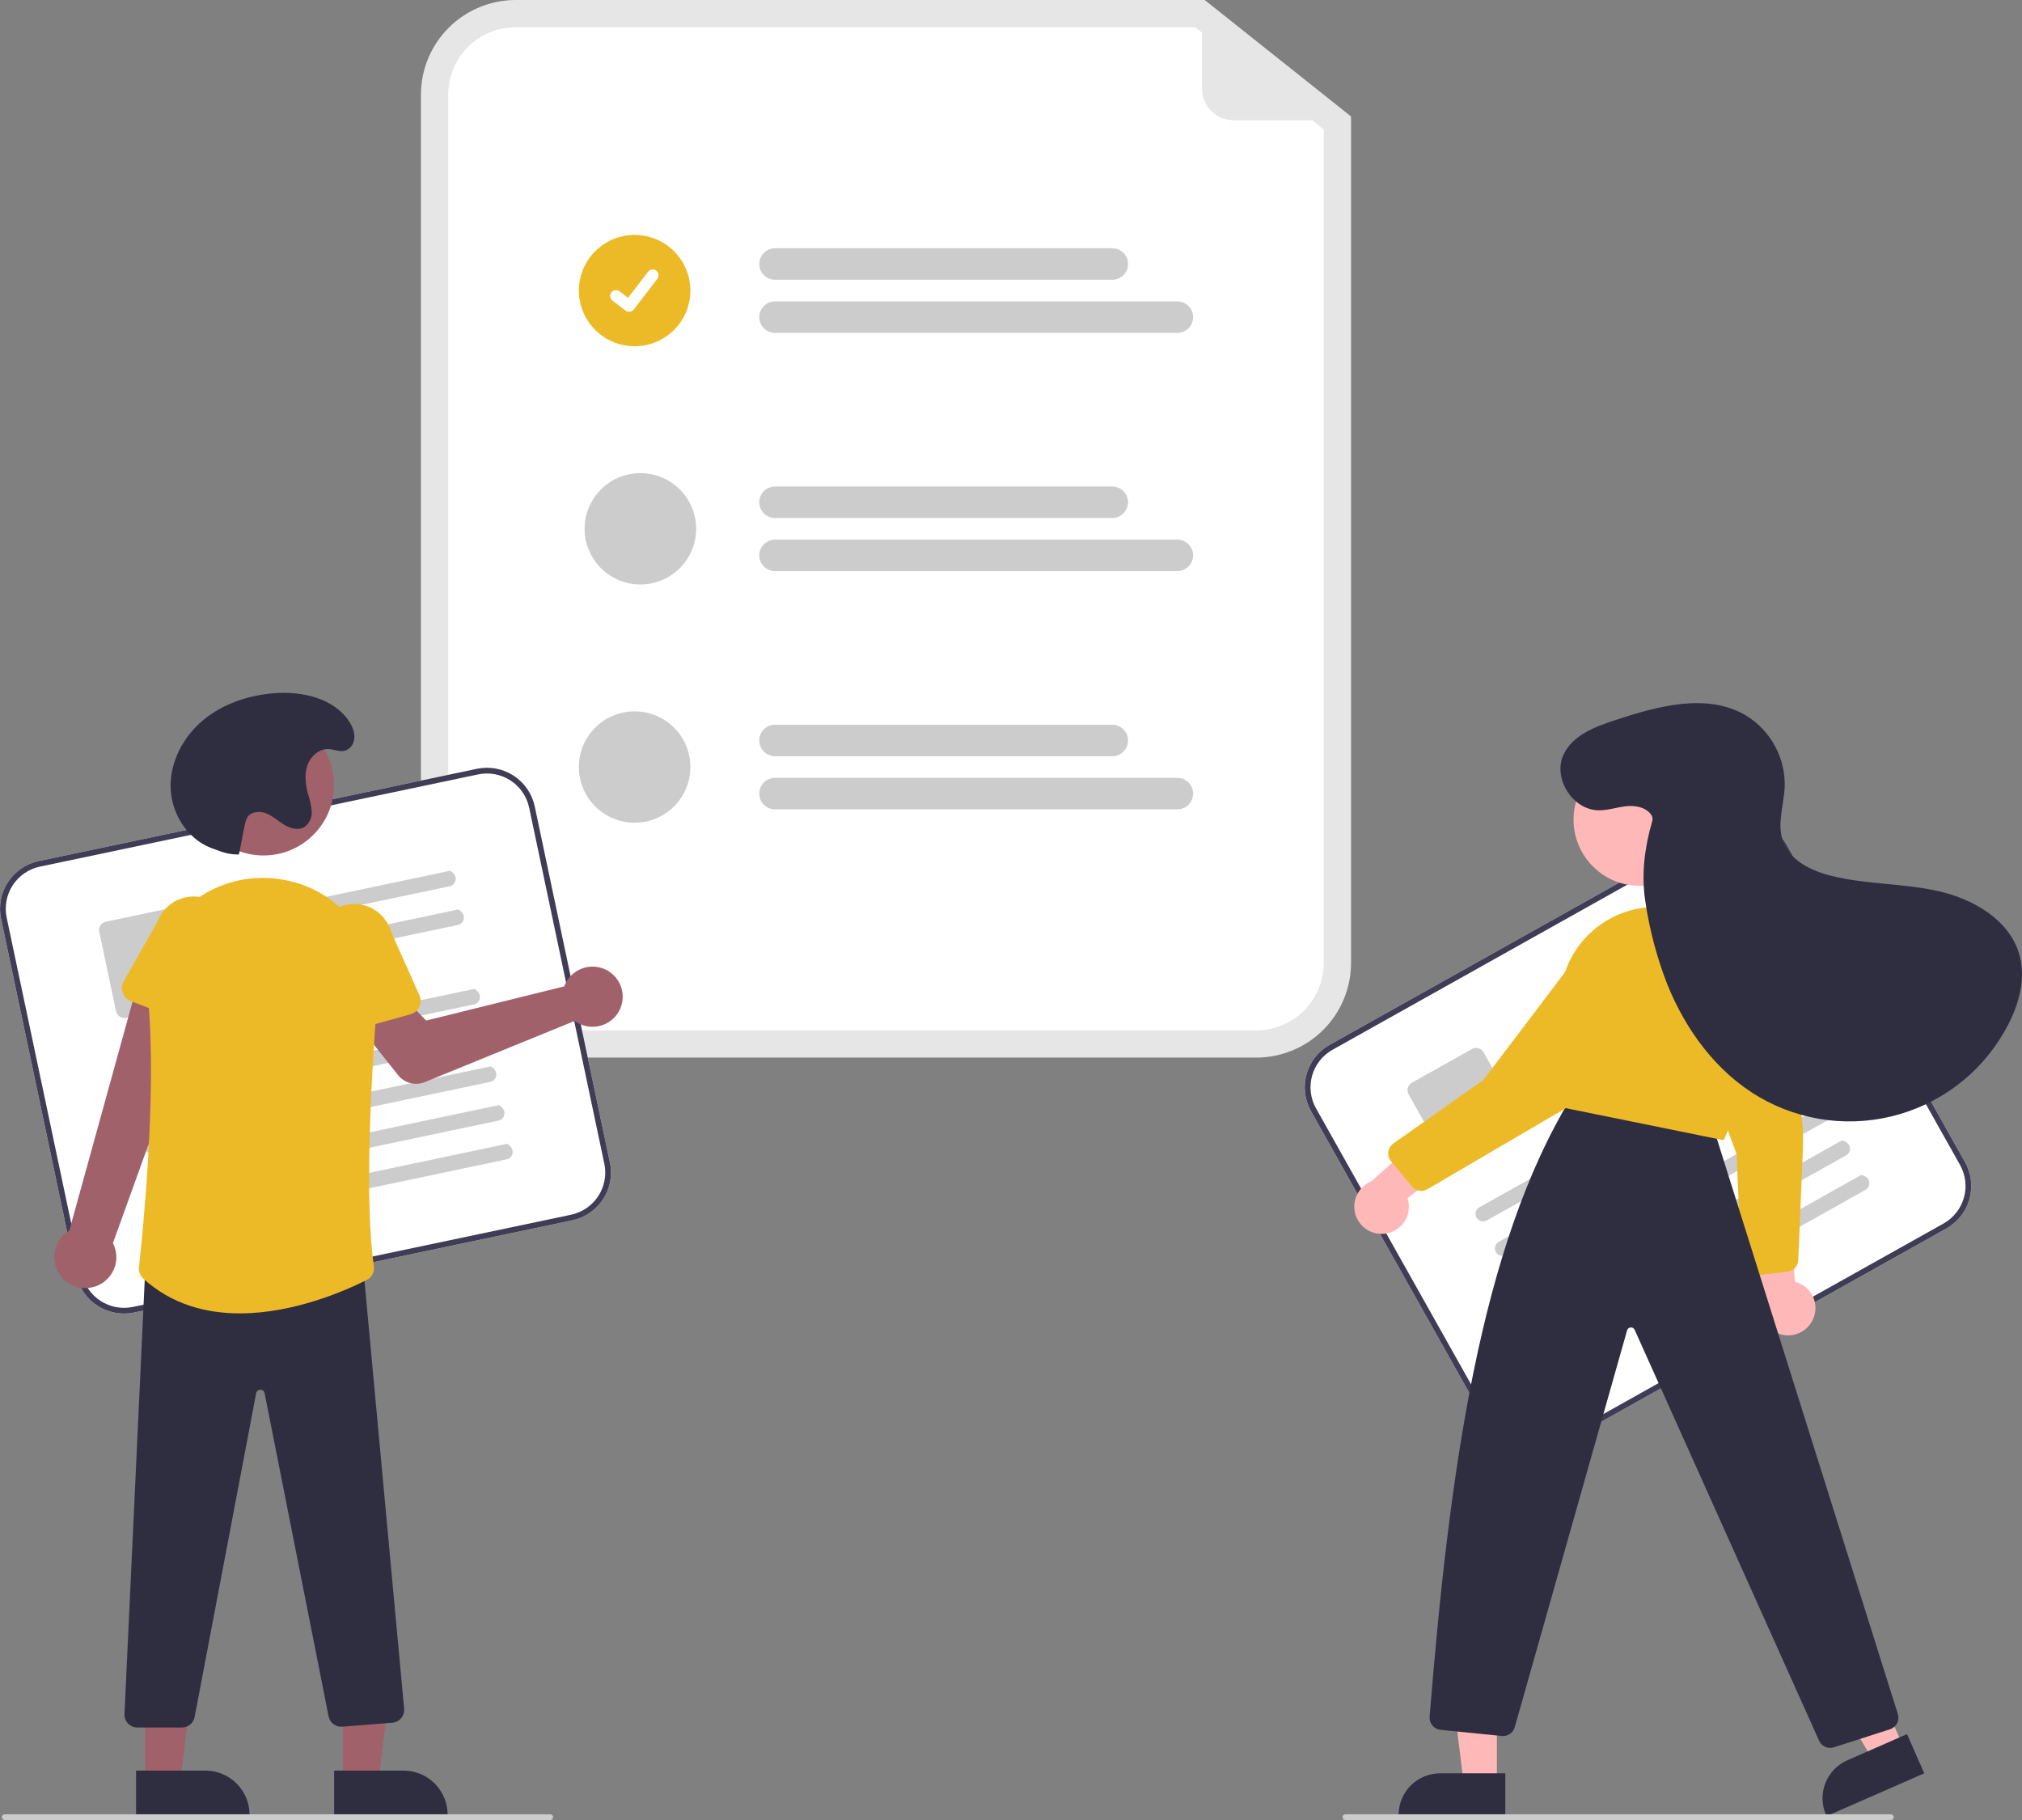 <svg  viewBox="0 0 150 135" fill="none" xmlns="http://www.w3.org/2000/svg">
<rect x="0" y="0" width="150" height="135" fill="#808080" stroke="none"/>
<g clip-path="url(#clip0_4811_11094)">
<path d="M93.198 78.449H38.254C36.391 78.447 34.605 77.707 33.287 76.392C31.97 75.076 31.229 73.293 31.227 71.433V7.016C31.229 5.156 31.97 3.372 33.287 2.057C34.605 0.742 36.391 0.002 38.254 0H89.37L100.225 8.638V71.433C100.223 73.293 99.482 75.076 98.165 76.392C96.847 77.707 95.061 78.447 93.198 78.449Z" fill="#E6E6E6"/>
<path d="M38.254 2.02C36.927 2.021 35.655 2.548 34.717 3.484C33.779 4.421 33.251 5.691 33.249 7.016V71.433C33.251 72.757 33.779 74.027 34.717 74.964C35.655 75.901 36.927 76.427 38.254 76.429H93.197C94.524 76.427 95.796 75.901 96.734 74.964C97.673 74.027 98.2 72.757 98.202 71.433V9.61L88.662 2.02H38.254Z" fill="white"/>
<path d="M82.511 20.751H57.496C57.342 20.751 57.19 20.721 57.048 20.662C56.906 20.603 56.777 20.517 56.669 20.409C56.56 20.3 56.474 20.171 56.415 20.029C56.356 19.888 56.326 19.736 56.326 19.582C56.326 19.429 56.356 19.277 56.415 19.135C56.474 18.994 56.56 18.865 56.669 18.756C56.777 18.648 56.906 18.562 57.048 18.503C57.19 18.444 57.342 18.414 57.496 18.414H82.511C82.665 18.414 82.817 18.444 82.959 18.503C83.101 18.562 83.23 18.648 83.338 18.756C83.447 18.865 83.533 18.994 83.592 19.135C83.651 19.277 83.681 19.429 83.681 19.582C83.681 19.736 83.651 19.888 83.592 20.029C83.533 20.171 83.447 20.3 83.338 20.409C83.23 20.517 83.101 20.603 82.959 20.662C82.817 20.721 82.665 20.751 82.511 20.751Z" fill="#CCCCCC"/>
<path d="M87.338 24.694H57.496C57.186 24.694 56.888 24.571 56.669 24.352C56.449 24.133 56.326 23.836 56.326 23.526C56.326 23.216 56.449 22.919 56.669 22.7C56.888 22.48 57.186 22.357 57.496 22.357H87.338C87.649 22.357 87.946 22.48 88.166 22.7C88.385 22.919 88.509 23.216 88.509 23.526C88.509 23.836 88.385 24.133 88.166 24.352C87.946 24.571 87.649 24.694 87.338 24.694Z" fill="#CCCCCC"/>
<path d="M82.511 38.422H57.496C57.186 38.422 56.888 38.298 56.669 38.079C56.449 37.86 56.326 37.563 56.326 37.253C56.326 36.943 56.449 36.646 56.669 36.427C56.888 36.208 57.186 36.085 57.496 36.085H82.511C82.821 36.085 83.119 36.208 83.338 36.427C83.558 36.646 83.681 36.943 83.681 37.253C83.681 37.563 83.558 37.86 83.338 38.079C83.119 38.298 82.821 38.422 82.511 38.422Z" fill="#CCCCCC"/>
<path d="M87.338 42.364H57.496C57.186 42.364 56.888 42.241 56.669 42.022C56.449 41.803 56.326 41.505 56.326 41.196C56.326 40.886 56.449 40.589 56.669 40.37C56.888 40.15 57.186 40.027 57.496 40.027H87.338C87.649 40.027 87.946 40.15 88.166 40.37C88.385 40.589 88.509 40.886 88.509 41.196C88.509 41.505 88.385 41.803 88.166 42.022C87.946 42.241 87.649 42.364 87.338 42.364Z" fill="#CCCCCC"/>
<path d="M82.511 56.092H57.496C57.186 56.092 56.888 55.968 56.669 55.749C56.449 55.53 56.326 55.233 56.326 54.923C56.326 54.613 56.449 54.316 56.669 54.097C56.888 53.878 57.186 53.755 57.496 53.755H82.511C82.821 53.755 83.119 53.878 83.338 54.097C83.558 54.316 83.681 54.613 83.681 54.923C83.681 55.233 83.558 55.53 83.338 55.749C83.119 55.968 82.821 56.092 82.511 56.092Z" fill="#CCCCCC"/>
<path d="M87.338 60.035H57.496C57.186 60.035 56.888 59.912 56.669 59.693C56.449 59.474 56.326 59.176 56.326 58.867C56.326 58.557 56.449 58.26 56.669 58.04C56.888 57.821 57.186 57.698 57.496 57.698H87.338C87.649 57.698 87.946 57.821 88.166 58.04C88.385 58.26 88.509 58.557 88.509 58.867C88.509 59.176 88.385 59.474 88.166 59.693C87.946 59.912 87.649 60.035 87.338 60.035Z" fill="#CCCCCC"/>
<path d="M47.079 25.683C49.364 25.683 51.215 23.835 51.215 21.554C51.215 19.274 49.364 17.425 47.079 17.425C44.795 17.425 42.943 19.274 42.943 21.554C42.943 23.835 44.795 25.683 47.079 25.683Z" fill="#EDBA27"/>
<path d="M46.669 23.129C46.576 23.129 46.486 23.099 46.411 23.043L46.407 23.04L45.434 22.297C45.344 22.228 45.284 22.125 45.269 22.012C45.254 21.898 45.285 21.784 45.355 21.693C45.424 21.602 45.527 21.543 45.641 21.528C45.754 21.513 45.869 21.543 45.96 21.613L46.59 22.095L48.078 20.157C48.112 20.112 48.155 20.075 48.204 20.046C48.253 20.018 48.308 19.999 48.364 19.992C48.42 19.985 48.477 19.988 48.532 20.003C48.587 20.018 48.638 20.043 48.683 20.077L48.674 20.09L48.684 20.077C48.774 20.147 48.834 20.25 48.849 20.363C48.864 20.476 48.833 20.591 48.763 20.682L47.013 22.96C46.973 23.013 46.921 23.055 46.861 23.084C46.801 23.113 46.736 23.128 46.67 23.128L46.669 23.129Z" fill="white"/>
<path d="M47.505 43.353C49.79 43.353 51.642 41.505 51.642 39.224C51.642 36.944 49.79 35.095 47.505 35.095C45.221 35.095 43.369 36.944 43.369 39.224C43.369 41.505 45.221 43.353 47.505 43.353Z" fill="#CCCCCC"/>
<path d="M47.079 61.024C49.364 61.024 51.215 59.175 51.215 56.895C51.215 54.614 49.364 52.766 47.079 52.766C44.795 52.766 42.943 54.614 42.943 56.895C42.943 59.175 44.795 61.024 47.079 61.024Z" fill="#CCCCCC"/>
<path d="M100.014 8.915H91.51C90.89 8.915 90.294 8.669 89.856 8.231C89.416 7.793 89.17 7.199 89.17 6.579V0.309C89.17 0.282 89.178 0.255 89.192 0.232C89.207 0.208 89.228 0.19 89.252 0.178C89.277 0.166 89.305 0.161 89.332 0.164C89.36 0.167 89.385 0.178 89.407 0.195L100.105 8.655C100.128 8.674 100.146 8.7 100.154 8.729C100.163 8.758 100.162 8.789 100.152 8.817C100.142 8.846 100.123 8.871 100.098 8.888C100.074 8.906 100.044 8.915 100.014 8.915Z" fill="#E6E6E6"/>
<path d="M42.453 90.519L9.945 97.359C9.006 97.556 8.027 97.372 7.223 96.849C6.419 96.326 5.855 95.505 5.656 94.568L0.078 68.148C-0.119 67.211 0.065 66.233 0.589 65.43C1.113 64.628 1.935 64.065 2.874 63.867L35.381 57.026C36.321 56.83 37.3 57.013 38.104 57.536C38.908 58.06 39.471 58.88 39.67 59.817L45.248 86.237C45.445 87.174 45.262 88.152 44.737 88.955C44.213 89.757 43.392 90.32 42.453 90.519Z" fill="white"/>
<path d="M42.453 90.519L9.945 97.359C9.006 97.556 8.027 97.372 7.223 96.849C6.419 96.326 5.855 95.505 5.656 94.568L0.078 68.148C-0.119 67.211 0.065 66.233 0.589 65.43C1.113 64.628 1.935 64.065 2.874 63.867L35.381 57.026C36.321 56.83 37.3 57.013 38.104 57.536C38.908 58.06 39.471 58.88 39.67 59.817L45.248 86.237C45.445 87.174 45.262 88.152 44.737 88.955C44.213 89.757 43.392 90.32 42.453 90.519ZM2.962 64.283C2.133 64.458 1.408 64.954 0.946 65.662C0.483 66.371 0.321 67.233 0.495 68.061L6.073 94.48C6.249 95.307 6.746 96.031 7.455 96.493C8.165 96.954 9.029 97.116 9.858 96.943L42.365 90.103C43.193 89.927 43.918 89.431 44.381 88.723C44.843 88.014 45.005 87.152 44.832 86.324L39.254 59.905C39.078 59.078 38.581 58.354 37.871 57.892C37.162 57.431 36.298 57.269 35.469 57.442L2.962 64.283Z" fill="#3F3D56"/>
<path d="M33.362 65.738L16.956 69.19C16.812 69.223 16.661 69.201 16.534 69.127C16.406 69.054 16.311 68.935 16.268 68.794C16.248 68.721 16.244 68.644 16.255 68.569C16.266 68.493 16.292 68.421 16.332 68.357C16.372 68.292 16.424 68.236 16.486 68.192C16.549 68.148 16.619 68.118 16.694 68.102L33.394 64.588C34.046 64.955 33.84 65.637 33.362 65.738Z" fill="#CCCCCC"/>
<path d="M33.968 68.61L17.562 72.062C17.419 72.095 17.268 72.073 17.14 71.999C17.012 71.926 16.918 71.807 16.875 71.666C16.855 71.593 16.85 71.516 16.861 71.441C16.872 71.366 16.898 71.293 16.938 71.229C16.978 71.164 17.031 71.108 17.093 71.064C17.155 71.02 17.226 70.99 17.3 70.974L34 67.46C34.653 67.827 34.447 68.509 33.968 68.61Z" fill="#CCCCCC"/>
<path d="M14.361 74.445L9.354 75.499C9.191 75.533 9.02 75.501 8.88 75.41C8.74 75.319 8.642 75.176 8.607 75.013L7.362 69.114C7.328 68.951 7.36 68.781 7.451 68.641C7.542 68.501 7.685 68.403 7.849 68.369L12.856 67.315C13.019 67.281 13.19 67.313 13.329 67.404C13.47 67.495 13.568 67.638 13.602 67.801L14.848 73.7C14.882 73.863 14.85 74.033 14.759 74.173C14.668 74.312 14.524 74.41 14.361 74.445Z" fill="#CCCCCC"/>
<path d="M35.162 74.502L10.124 79.771C9.98 79.804 9.829 79.782 9.702 79.709C9.574 79.635 9.479 79.516 9.436 79.375C9.416 79.302 9.412 79.225 9.423 79.15C9.434 79.075 9.46 79.003 9.5 78.938C9.54 78.873 9.592 78.817 9.654 78.773C9.717 78.73 9.787 78.699 9.862 78.683L35.195 73.353C35.847 73.719 35.641 74.402 35.162 74.502Z" fill="#CCCCCC"/>
<path d="M35.769 77.376L10.731 82.645C10.587 82.678 10.436 82.656 10.309 82.582C10.181 82.509 10.086 82.39 10.043 82.249C10.023 82.176 10.019 82.099 10.03 82.024C10.041 81.949 10.067 81.877 10.107 81.812C10.147 81.747 10.199 81.691 10.261 81.647C10.324 81.604 10.394 81.573 10.469 81.557L35.802 76.227C36.454 76.593 36.248 77.276 35.769 77.376Z" fill="#CCCCCC"/>
<path d="M36.376 80.248L11.337 85.516C11.194 85.55 11.043 85.527 10.915 85.454C10.787 85.38 10.692 85.261 10.649 85.12C10.63 85.047 10.625 84.97 10.636 84.895C10.647 84.82 10.673 84.748 10.713 84.683C10.753 84.618 10.806 84.562 10.868 84.519C10.93 84.475 11.001 84.444 11.075 84.428L36.408 79.098C37.06 79.465 36.854 80.147 36.376 80.248Z" fill="#CCCCCC"/>
<path d="M36.982 83.121L11.944 88.39C11.8 88.424 11.649 88.401 11.521 88.328C11.394 88.254 11.299 88.135 11.256 87.994C11.236 87.921 11.232 87.844 11.243 87.769C11.254 87.694 11.28 87.622 11.32 87.557C11.36 87.492 11.412 87.436 11.474 87.392C11.537 87.349 11.607 87.318 11.681 87.302L37.014 81.972C37.667 82.338 37.461 83.021 36.982 83.121Z" fill="#CCCCCC"/>
<path d="M37.589 85.994L12.55 91.262C12.406 91.296 12.256 91.273 12.128 91.2C12 91.126 11.905 91.007 11.862 90.866C11.843 90.793 11.838 90.716 11.849 90.641C11.86 90.566 11.886 90.494 11.926 90.429C11.966 90.364 12.019 90.308 12.081 90.265C12.143 90.221 12.213 90.19 12.288 90.174L37.621 84.844C38.273 85.211 38.067 85.893 37.589 85.994Z" fill="#CCCCCC"/>
<path d="M42.008 72.841C41.951 72.944 41.903 73.051 41.863 73.162L31.612 75.701L29.829 73.859L26.693 76.183L29.533 79.749C29.762 80.037 30.079 80.243 30.436 80.337C30.792 80.43 31.17 80.405 31.511 80.266L42.634 75.728C42.999 75.997 43.438 76.148 43.892 76.162C44.346 76.175 44.793 76.05 45.174 75.804C45.555 75.558 45.852 75.202 46.025 74.783C46.198 74.364 46.24 73.902 46.144 73.459C46.048 73.016 45.819 72.613 45.488 72.303C45.157 71.993 44.739 71.791 44.29 71.724C43.841 71.657 43.382 71.728 42.975 71.927C42.567 72.127 42.23 72.445 42.008 72.841Z" fill="#A0616A"/>
<path d="M7.02 95.439C7.339 95.34 7.634 95.173 7.881 94.948C8.129 94.724 8.325 94.448 8.454 94.141C8.584 93.833 8.644 93.5 8.631 93.167C8.618 92.833 8.531 92.506 8.378 92.21L15.432 72.636L10.534 71.769L5.14 91.282C4.658 91.572 4.299 92.029 4.131 92.566C3.963 93.102 3.999 93.681 4.231 94.194C4.462 94.706 4.874 95.116 5.388 95.345C5.902 95.575 6.483 95.608 7.02 95.439Z" fill="#A0616A"/>
<path d="M14.537 76.11L9.7 74.257C9.562 74.204 9.437 74.123 9.334 74.017C9.231 73.912 9.152 73.786 9.102 73.648C9.052 73.509 9.033 73.362 9.045 73.215C9.057 73.068 9.101 72.926 9.174 72.798L11.711 68.307C11.986 67.605 12.527 67.041 13.217 66.738C13.908 66.435 14.69 66.417 15.393 66.689C16.097 66.961 16.663 67.5 16.969 68.188C17.275 68.876 17.295 69.657 17.024 70.36L15.905 75.377C15.873 75.521 15.81 75.656 15.721 75.773C15.632 75.89 15.519 75.987 15.389 76.057C15.259 76.126 15.116 76.167 14.969 76.176C14.822 76.186 14.674 76.163 14.537 76.11Z" fill="#EDBA27"/>
<path d="M25.454 132.186L28.065 132.186L29.307 122.133L25.454 122.133L25.454 132.186Z" fill="#A0616A"/>
<path d="M24.788 131.335L29.93 131.335H29.93C30.36 131.335 30.786 131.42 31.184 131.584C31.581 131.748 31.943 131.989 32.247 132.293C32.551 132.597 32.792 132.957 32.957 133.354C33.122 133.751 33.207 134.176 33.207 134.606V134.712L24.788 134.713L24.788 131.335Z" fill="#2F2E41"/>
<path d="M10.76 132.186L13.371 132.186L14.613 122.133L10.759 122.133L10.76 132.186Z" fill="#A0616A"/>
<path d="M10.094 131.335L15.235 131.335H15.236C15.666 131.335 16.092 131.42 16.489 131.584C16.887 131.748 17.248 131.989 17.553 132.293C17.857 132.597 18.098 132.957 18.263 133.354C18.427 133.751 18.512 134.176 18.512 134.606V134.712L10.094 134.713L10.094 131.335Z" fill="#2F2E41"/>
<path d="M13.497 128.14H10.193C10.063 128.14 9.935 128.114 9.815 128.063C9.696 128.012 9.589 127.937 9.499 127.843C9.41 127.75 9.34 127.639 9.295 127.517C9.25 127.396 9.229 127.267 9.235 127.138L10.805 93.477L10.904 93.474L26.858 93.059L29.98 126.739C29.992 126.865 29.979 126.993 29.942 127.114C29.904 127.235 29.842 127.347 29.761 127.444C29.679 127.542 29.579 127.622 29.466 127.68C29.353 127.738 29.23 127.773 29.103 127.783L25.392 128.079C25.159 128.098 24.927 128.031 24.74 127.89C24.553 127.75 24.424 127.547 24.377 127.318L19.63 103.342C19.617 103.269 19.578 103.203 19.521 103.156C19.463 103.11 19.391 103.085 19.317 103.087H19.316C19.241 103.085 19.169 103.11 19.111 103.158C19.054 103.205 19.016 103.271 19.003 103.344L14.437 127.368C14.394 127.585 14.276 127.781 14.105 127.922C13.934 128.062 13.719 128.139 13.497 128.14Z" fill="#2F2E41"/>
<path d="M19.549 63.455C22.438 63.455 24.779 61.117 24.779 58.233C24.779 55.349 22.438 53.012 19.549 53.012C16.66 53.012 14.318 55.349 14.318 58.233C14.318 61.117 16.66 63.455 19.549 63.455Z" fill="#A0616A"/>
<path d="M17.795 97.421C15.302 97.421 12.742 96.767 10.619 94.833C10.506 94.731 10.419 94.603 10.364 94.461C10.31 94.319 10.29 94.166 10.306 94.014C10.533 91.977 11.636 81.454 11.015 74.425C10.894 73.112 11.08 71.789 11.559 70.56C12.037 69.331 12.796 68.23 13.774 67.344C14.735 66.46 15.888 65.811 17.143 65.448C18.398 65.086 19.721 65.019 21.006 65.254C21.072 65.265 21.137 65.278 21.202 65.29C25.389 66.099 28.299 69.968 27.97 74.29C27.489 80.595 27.059 89.124 27.735 93.948C27.763 94.145 27.728 94.347 27.636 94.523C27.544 94.7 27.399 94.844 27.221 94.934C25.682 95.71 21.827 97.421 17.795 97.421Z" fill="#EDBA27"/>
<path d="M24.62 76.486C24.497 76.404 24.394 76.297 24.316 76.172C24.239 76.047 24.189 75.907 24.171 75.761L23.534 70.661C23.331 69.935 23.425 69.159 23.795 68.503C24.165 67.847 24.78 67.364 25.506 67.16C26.232 66.956 27.01 67.048 27.668 67.415C28.326 67.782 28.812 68.395 29.018 69.12L31.117 73.831C31.177 73.966 31.207 74.111 31.206 74.258C31.204 74.406 31.171 74.551 31.108 74.684C31.045 74.817 30.954 74.935 30.841 75.03C30.729 75.125 30.597 75.194 30.455 75.234L25.464 76.62C25.322 76.66 25.173 76.668 25.027 76.645C24.882 76.622 24.743 76.568 24.62 76.486Z" fill="#EDBA27"/>
<path d="M17.723 63.381C17.228 63.39 16.736 63.301 16.275 63.12C16.073 63.042 15.863 62.978 15.66 62.9C13.874 62.211 12.698 60.312 12.656 58.401C12.614 56.49 13.605 54.635 15.077 53.413C16.549 52.191 18.455 51.563 20.364 51.418C22.421 51.262 24.737 51.782 25.886 53.492C26.192 53.947 26.405 54.499 26.224 55.049C26.17 55.215 26.073 55.363 25.943 55.48C25.43 55.936 24.918 55.593 24.395 55.563C23.676 55.521 23.03 56.102 22.798 56.783C22.566 57.464 22.668 58.213 22.856 58.907C22.998 59.325 23.088 59.759 23.123 60.199C23.139 60.419 23.097 60.64 23.003 60.84C22.908 61.041 22.765 61.213 22.585 61.342C22.135 61.614 21.545 61.456 21.096 61.186C20.646 60.915 20.258 60.539 19.772 60.34C19.286 60.14 18.634 60.184 18.351 60.626C18.261 60.787 18.201 60.962 18.172 61.144C17.918 62.297 17.976 62.229 17.723 63.381Z" fill="#2F2E41"/>
<path d="M40.817 135H0.355C0.299 135 0.244 134.978 0.204 134.938C0.165 134.898 0.142 134.844 0.142 134.788C0.142 134.731 0.165 134.677 0.204 134.637C0.244 134.598 0.299 134.575 0.355 134.575H40.817C40.874 134.575 40.928 134.598 40.968 134.637C41.008 134.677 41.03 134.731 41.03 134.788C41.03 134.844 41.008 134.898 40.968 134.938C40.928 134.978 40.874 135 40.817 135Z" fill="#CCCCCC"/>
<path d="M144.389 91.126L115.414 107.351C114.576 107.819 113.587 107.936 112.663 107.676C111.739 107.417 110.956 106.802 110.485 105.967L97.254 82.418C96.786 81.582 96.668 80.594 96.928 79.672C97.188 78.749 97.804 77.968 98.641 77.498L127.615 61.273C128.453 60.805 129.442 60.688 130.366 60.948C131.29 61.207 132.073 61.822 132.544 62.657L145.775 86.206C146.244 87.042 146.361 88.029 146.101 88.952C145.841 89.874 145.225 90.656 144.389 91.126Z" fill="white"/>
<path d="M144.389 91.126L115.414 107.351C114.576 107.819 113.587 107.936 112.663 107.676C111.739 107.417 110.956 106.802 110.485 105.967L97.254 82.418C96.786 81.582 96.668 80.594 96.928 79.672C97.188 78.749 97.804 77.968 98.641 77.498L127.615 61.273C128.453 60.805 129.442 60.688 130.366 60.948C131.29 61.207 132.073 61.822 132.544 62.657L145.775 86.206C146.244 87.042 146.361 88.029 146.101 88.952C145.841 89.874 145.225 90.656 144.389 91.126ZM98.849 77.869C98.111 78.283 97.567 78.973 97.338 79.787C97.109 80.601 97.212 81.472 97.626 82.21L110.857 105.759C111.272 106.496 111.963 107.038 112.778 107.267C113.594 107.496 114.467 107.393 115.206 106.98L144.18 90.755C144.918 90.341 145.462 89.651 145.691 88.837C145.921 88.023 145.817 87.151 145.404 86.413L132.172 62.865C131.757 62.128 131.066 61.586 130.251 61.357C129.436 61.128 128.563 61.231 127.824 61.644L98.849 77.869Z" fill="#3F3D56"/>
<path d="M128.295 70.189L113.672 78.377C113.545 78.452 113.394 78.476 113.25 78.444C113.107 78.412 112.98 78.326 112.897 78.205C112.856 78.141 112.829 78.069 112.817 77.994C112.805 77.919 112.808 77.842 112.827 77.768C112.846 77.695 112.879 77.626 112.925 77.565C112.972 77.505 113.03 77.455 113.096 77.417L127.982 69.082C128.714 69.238 128.721 69.95 128.295 70.189Z" fill="#CCCCCC"/>
<path d="M129.734 72.749L115.111 80.938C114.984 81.013 114.833 81.036 114.689 81.004C114.546 80.972 114.419 80.887 114.336 80.765C114.295 80.701 114.268 80.629 114.256 80.554C114.244 80.479 114.247 80.403 114.266 80.329C114.285 80.255 114.318 80.186 114.364 80.126C114.411 80.065 114.469 80.015 114.535 79.978L129.421 71.643C130.153 71.798 130.16 72.511 129.734 72.749Z" fill="#CCCCCC"/>
<path d="M112.769 84.166L108.306 86.665C108.16 86.747 107.988 86.767 107.827 86.722C107.666 86.677 107.53 86.57 107.448 86.425L104.494 81.167C104.412 81.022 104.392 80.85 104.437 80.689C104.482 80.528 104.59 80.392 104.735 80.311L109.198 77.812C109.344 77.73 109.516 77.71 109.677 77.755C109.838 77.8 109.974 77.907 110.056 78.052L113.01 83.31C113.092 83.456 113.112 83.628 113.067 83.788C113.022 83.949 112.914 84.085 112.769 84.166Z" fill="#CCCCCC"/>
<path d="M132.637 78.016L110.32 90.513C110.193 90.588 110.042 90.612 109.898 90.579C109.754 90.547 109.628 90.462 109.545 90.341C109.504 90.276 109.477 90.205 109.465 90.13C109.453 90.055 109.456 89.978 109.475 89.904C109.494 89.831 109.527 89.761 109.573 89.701C109.62 89.641 109.678 89.591 109.744 89.553L132.324 76.909C133.056 77.065 133.064 77.777 132.637 78.016Z" fill="#CCCCCC"/>
<path d="M134.076 80.578L111.759 93.075C111.632 93.15 111.481 93.173 111.337 93.141C111.193 93.109 111.067 93.023 110.984 92.902C110.943 92.838 110.916 92.766 110.904 92.691C110.892 92.616 110.895 92.539 110.914 92.466C110.933 92.392 110.966 92.323 111.012 92.263C111.059 92.202 111.117 92.152 111.183 92.115L133.763 79.471C134.495 79.626 134.503 80.339 134.076 80.578Z" fill="#CCCCCC"/>
<path d="M135.514 83.137L113.197 95.635C113.07 95.709 112.919 95.733 112.775 95.701C112.631 95.668 112.505 95.583 112.422 95.462C112.381 95.397 112.354 95.326 112.342 95.251C112.33 95.176 112.333 95.099 112.352 95.025C112.371 94.952 112.404 94.882 112.45 94.822C112.497 94.762 112.555 94.712 112.621 94.674L135.201 82.03C135.933 82.186 135.941 82.898 135.514 83.137Z" fill="#CCCCCC"/>
<path d="M136.954 85.699L114.636 98.196C114.509 98.271 114.359 98.294 114.215 98.262C114.071 98.23 113.945 98.145 113.861 98.023C113.821 97.959 113.793 97.887 113.781 97.812C113.769 97.737 113.773 97.66 113.791 97.587C113.81 97.513 113.844 97.444 113.89 97.384C113.936 97.323 113.994 97.273 114.061 97.236L136.641 84.592C137.373 84.747 137.38 85.46 136.954 85.699Z" fill="#CCCCCC"/>
<path d="M138.392 88.258L116.074 100.756C115.947 100.83 115.797 100.854 115.653 100.822C115.509 100.79 115.383 100.704 115.299 100.583C115.259 100.519 115.231 100.447 115.219 100.372C115.207 100.297 115.211 100.22 115.229 100.146C115.248 100.073 115.282 100.004 115.328 99.943C115.374 99.883 115.432 99.833 115.499 99.796L138.079 87.151C138.811 87.307 138.818 88.02 138.392 88.258Z" fill="#CCCCCC"/>
<path d="M134.498 97.852C134.62 97.585 134.681 97.294 134.678 97C134.675 96.706 134.607 96.417 134.479 96.152C134.352 95.887 134.168 95.653 133.94 95.467C133.712 95.281 133.446 95.147 133.161 95.075L132.554 87.958L129.635 90.257L130.659 96.662C130.569 97.149 130.661 97.651 130.917 98.075C131.173 98.498 131.576 98.813 132.049 98.96C132.523 99.106 133.033 99.075 133.485 98.871C133.936 98.666 134.297 98.304 134.498 97.852Z" fill="#FFB8B8"/>
<path d="M132.609 94.329L130.185 94.617C130.062 94.632 129.937 94.621 129.818 94.585C129.7 94.549 129.589 94.49 129.495 94.409C129.4 94.329 129.324 94.23 129.269 94.119C129.215 94.008 129.184 93.887 129.178 93.763L128.825 85.599L124.23 73.067C124.046 72.678 123.962 72.249 123.985 71.82C124.009 71.39 124.14 70.974 124.366 70.608C124.479 70.431 124.608 70.265 124.751 70.112C125.034 69.808 125.386 69.576 125.778 69.438C126.17 69.299 126.589 69.256 127.001 69.314C127.425 69.371 127.829 69.527 128.18 69.771C128.531 70.014 128.819 70.338 129.02 70.715L132.017 76.984C133.27 79.606 133.862 82.494 133.741 85.397L133.403 93.473C133.394 93.685 133.311 93.886 133.168 94.042C133.025 94.198 132.831 94.299 132.621 94.327L132.609 94.329Z" fill="#EDBA27"/>
<path d="M141.218 129.613L138.971 130.598L134.096 122.413L137.413 120.959L141.218 129.613Z" fill="#FFB8B8"/>
<path d="M142.748 131.537L135.501 134.713L135.461 134.622C135.298 134.252 135.21 133.854 135.202 133.45C135.193 133.046 135.265 132.645 135.412 132.268C135.559 131.892 135.778 131.548 136.058 131.257C136.338 130.965 136.673 130.732 137.043 130.57L141.47 128.63L142.748 131.537Z" fill="#2F2E41"/>
<path d="M111.045 132.337H108.59L107.422 122.886L111.045 122.886L111.045 132.337Z" fill="#FFB8B8"/>
<path d="M111.67 134.713L103.756 134.712V134.612C103.756 134.209 103.836 133.809 103.99 133.436C104.145 133.062 104.372 132.723 104.658 132.438C104.944 132.152 105.284 131.926 105.658 131.771C106.031 131.617 106.432 131.537 106.836 131.537L111.67 131.537L111.67 134.713Z" fill="#2F2E41"/>
<path d="M134.942 129.107L121.268 98.645C121.244 98.588 121.202 98.54 121.149 98.508C121.095 98.475 121.034 98.46 120.971 98.465C120.909 98.469 120.85 98.493 120.802 98.532C120.754 98.572 120.719 98.625 120.703 98.685L112.372 128.108C112.317 128.313 112.19 128.493 112.014 128.614C111.838 128.735 111.625 128.789 111.413 128.767L106.863 128.313C106.628 128.288 106.413 128.173 106.262 127.992C106.111 127.812 106.036 127.579 106.054 127.345C107.501 109.375 109.782 92.415 116.617 81.313L116.653 81.254L126.991 83.278L140.793 127.152C140.861 127.378 140.838 127.622 140.728 127.831C140.619 128.04 140.431 128.198 140.207 128.272L136.045 129.607C135.832 129.676 135.6 129.663 135.396 129.571C135.192 129.478 135.03 129.313 134.942 129.107Z" fill="#2F2E41"/>
<path d="M121.65 65.709C124.366 65.709 126.567 63.511 126.567 60.8C126.567 58.089 124.366 55.891 121.65 55.891C118.934 55.891 116.732 58.089 116.732 60.8C116.732 63.511 118.934 65.709 121.65 65.709Z" fill="#FFB8B8"/>
<path d="M115.981 82.163L115.919 82.15L115.904 82.088C115.241 79.295 115.226 76.248 115.857 73.03C116.177 71.385 117.069 69.906 118.374 68.853C119.679 67.8 121.315 67.241 122.993 67.274C124.813 67.311 126.551 68.041 127.85 69.314C129.149 70.588 129.912 72.309 129.982 74.126C130.193 79.66 127.927 84.458 127.904 84.506L127.87 84.576L115.981 82.163Z" fill="#EDBA27"/>
<path d="M102.799 91.502C103.091 91.459 103.369 91.353 103.614 91.191C103.86 91.029 104.067 90.815 104.221 90.565C104.375 90.314 104.472 90.033 104.505 89.741C104.539 89.449 104.507 89.153 104.414 88.875L110.078 84.511L106.561 83.307L101.722 87.635C101.263 87.823 100.89 88.172 100.672 88.617C100.454 89.061 100.408 89.57 100.54 90.046C100.673 90.523 100.977 90.934 101.393 91.203C101.809 91.471 102.31 91.577 102.799 91.502Z" fill="#FFB8B8"/>
<path d="M105.893 88.211C105.708 88.32 105.491 88.359 105.28 88.322C105.069 88.285 104.879 88.173 104.743 88.008L103.187 86.13C103.108 86.035 103.049 85.924 103.015 85.805C102.981 85.686 102.971 85.561 102.988 85.438C103.004 85.316 103.046 85.198 103.11 85.092C103.174 84.986 103.259 84.894 103.361 84.823L110.044 80.104L118.108 69.46C118.336 69.095 118.651 68.793 119.026 68.58C119.4 68.368 119.822 68.252 120.253 68.243C120.463 68.242 120.672 68.26 120.879 68.298C121.288 68.37 121.673 68.541 122.002 68.794C122.332 69.048 122.594 69.377 122.768 69.754C122.951 70.14 123.038 70.564 123.023 70.991C123.008 71.417 122.891 71.834 122.682 72.207L116.712 81.86L116.698 81.882L105.893 88.211Z" fill="#EDBA27"/>
<path d="M122.529 60.495C122.167 59.9 121.367 59.731 120.673 59.799C119.978 59.867 119.303 60.111 118.605 60.105C116.668 60.09 115.173 57.733 115.987 55.979C116.655 54.539 118.323 53.908 119.833 53.412C122.997 52.372 126.631 51.373 129.503 53.059C130.418 53.612 131.168 54.399 131.676 55.339C132.185 56.278 132.433 57.336 132.395 58.403C132.33 59.73 131.821 61.093 132.251 62.35C132.748 63.801 134.323 64.579 135.811 64.955C138.42 65.615 141.171 65.509 143.796 66.101C146.421 66.692 149.111 68.264 149.819 70.856C150.284 72.559 149.799 74.391 148.995 75.964C148.176 77.567 147.037 78.987 145.649 80.137C144.26 81.286 142.651 82.14 140.921 82.647C139.19 83.153 137.374 83.302 135.584 83.084C133.794 82.865 132.067 82.284 130.509 81.377C127.336 79.526 125.045 76.4 123.679 72.994C122.904 71.007 122.359 68.939 122.053 66.829C121.747 64.853 122.007 62.857 122.561 60.937C122.587 60.865 122.598 60.788 122.593 60.712C122.587 60.636 122.565 60.562 122.529 60.495Z" fill="#2F2E41"/>
<path d="M140.269 135H99.807C99.75 135 99.696 134.978 99.656 134.938C99.616 134.898 99.594 134.844 99.594 134.788C99.594 134.731 99.616 134.677 99.656 134.637C99.696 134.598 99.75 134.575 99.807 134.575H140.269C140.325 134.575 140.379 134.598 140.419 134.637C140.459 134.677 140.482 134.731 140.482 134.788C140.482 134.844 140.459 134.898 140.419 134.938C140.379 134.978 140.325 135 140.269 135Z" fill="#CCCCCC"/>
</g>
<defs>
<clipPath id="clip0_4811_11094">
<rect width="150" height="135" fill="white"/>
</clipPath>
</defs>
</svg>
